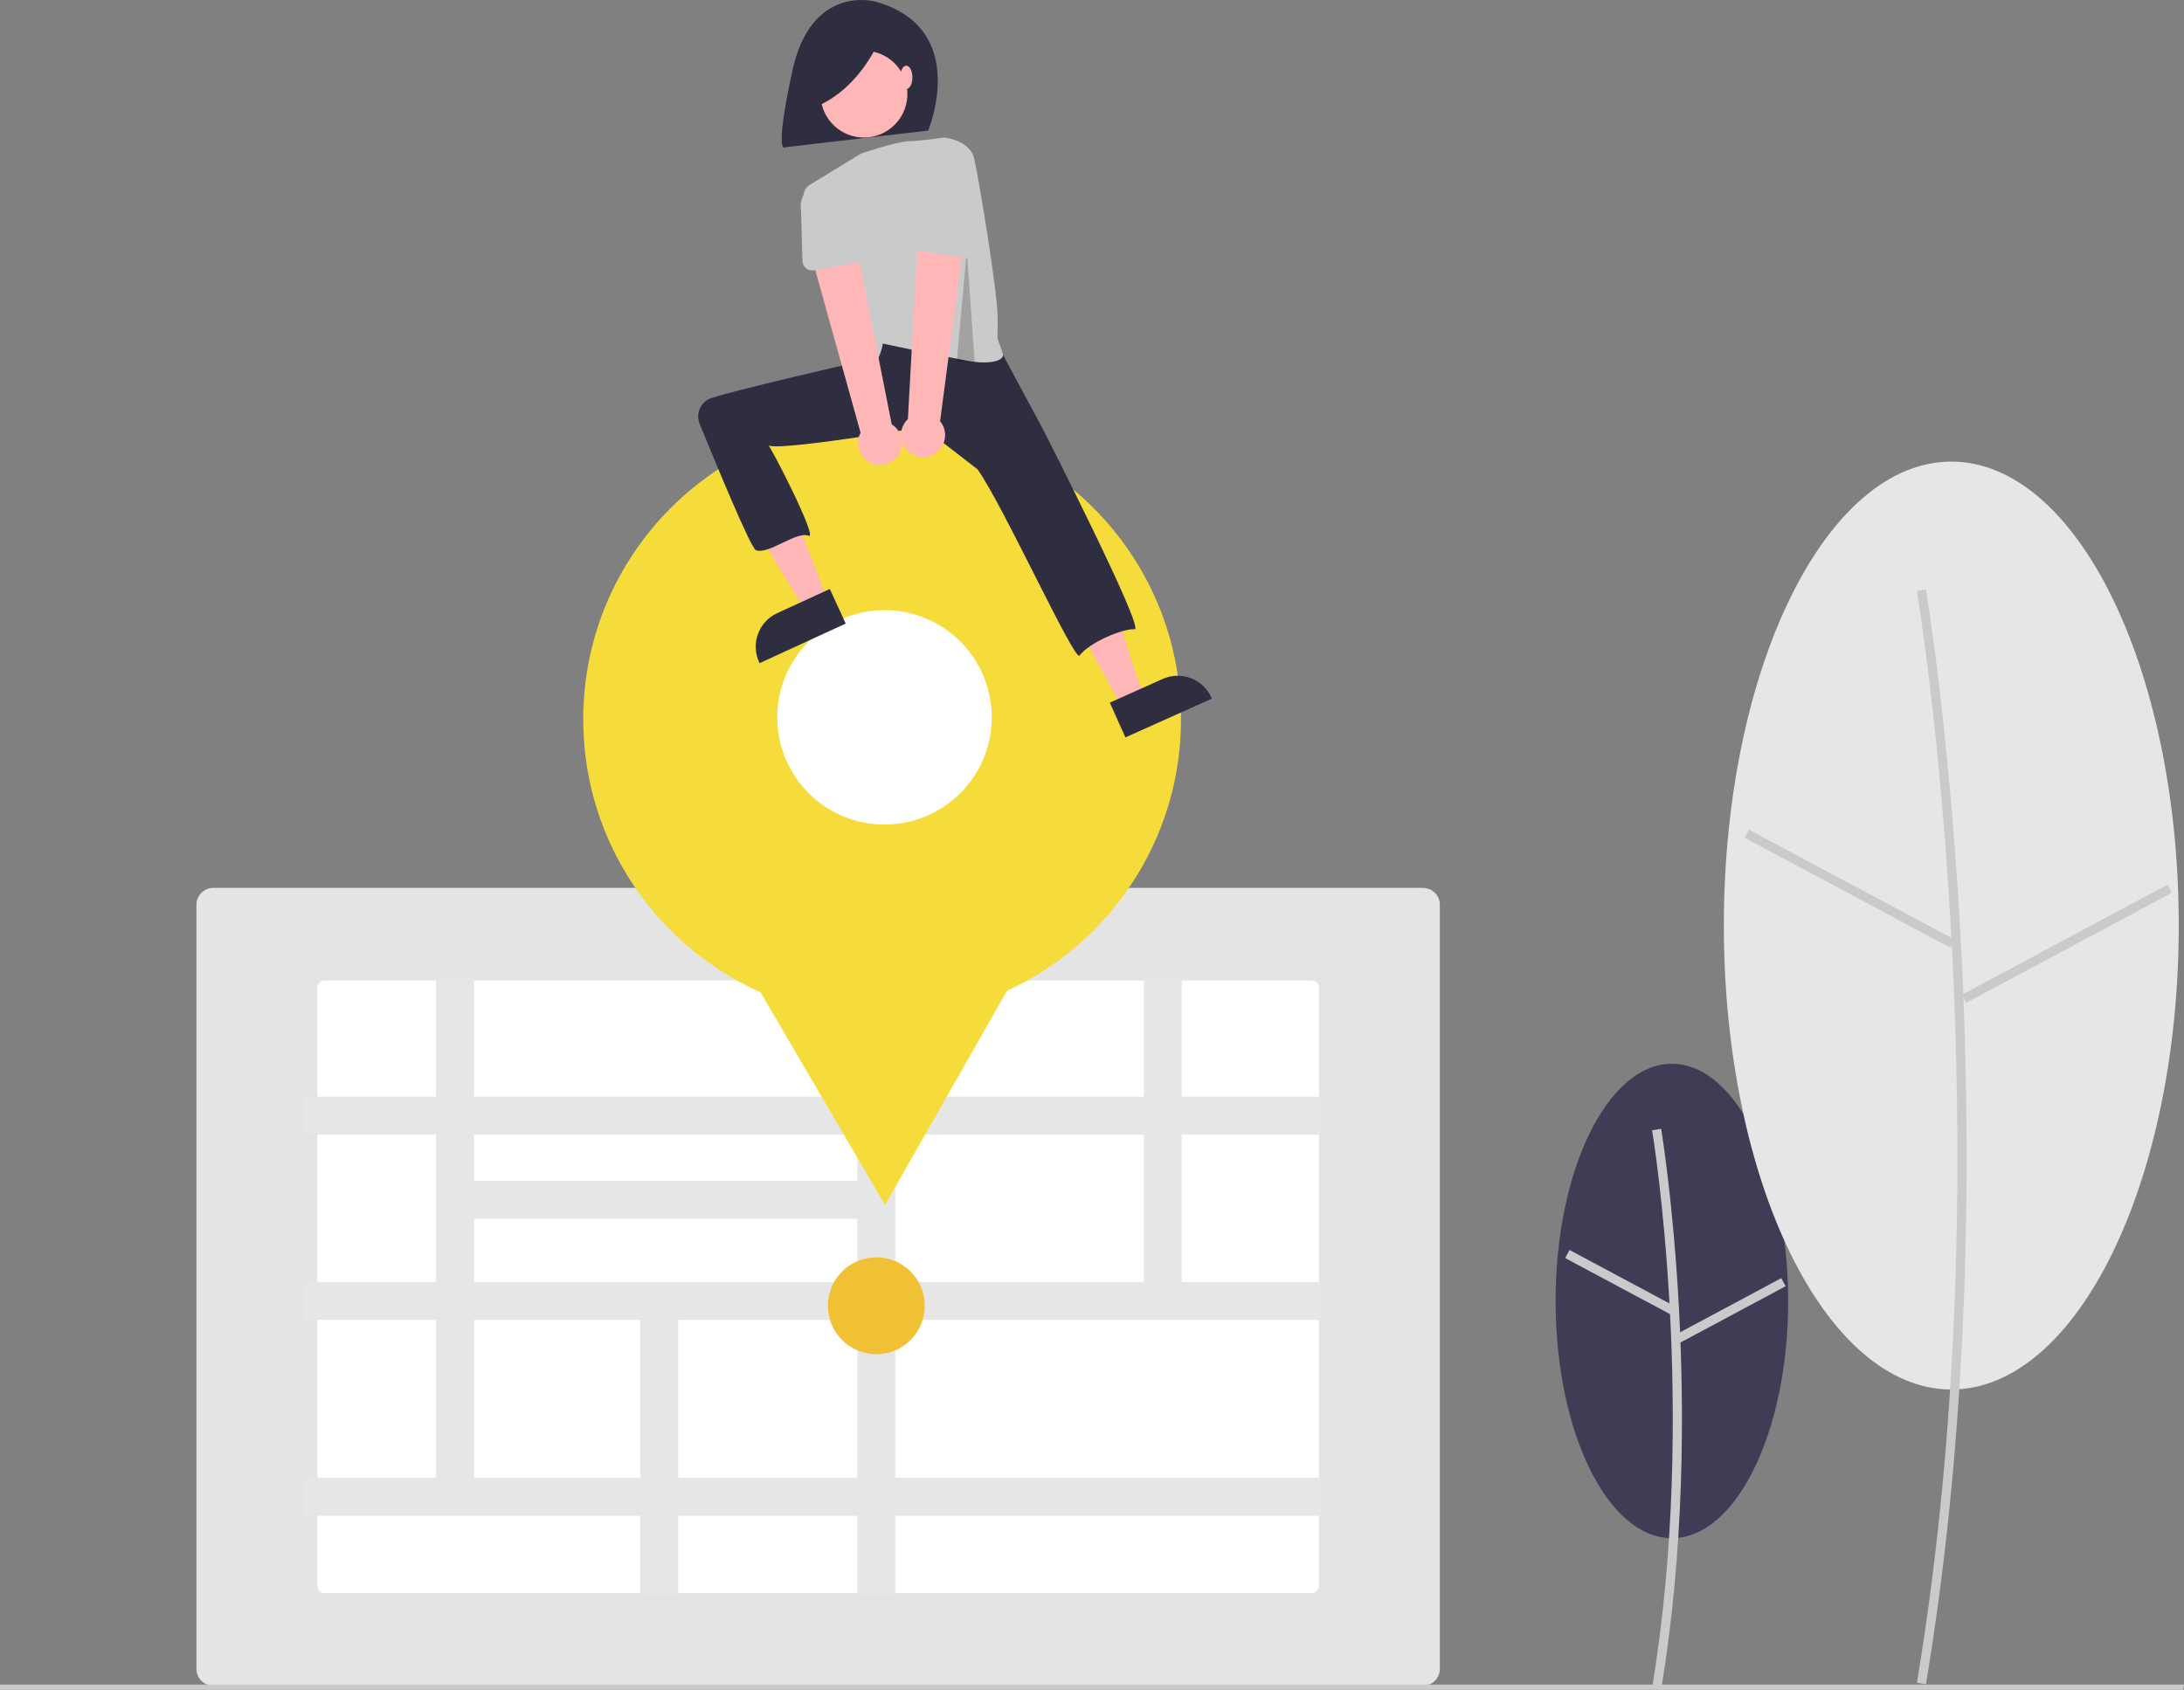 <svg width="115" height="89" viewBox="0 0 115 89" fill="none" xmlns="http://www.w3.org/2000/svg">
<rect x="0" y="0" width="115" height="89" fill="#808080" stroke="none"/>
<g clip-path="url(#clip0_32_492)">
<path d="M88.035 81.014C91.416 81.014 94.158 75.42 94.158 68.52C94.158 61.62 91.416 56.027 88.035 56.027C84.653 56.027 81.911 61.62 81.911 68.52C81.911 75.42 84.653 81.014 88.035 81.014Z" fill="#3F3D56"/>
<path d="M87.469 88.97C89.922 74.257 87.494 59.596 87.469 59.45L86.992 59.531C87.017 59.676 89.43 74.26 86.992 88.891L87.469 88.97Z" fill="#CACACA"/>
<path d="M82.644 65.834L82.415 66.261L87.953 69.222L88.181 68.796L82.644 65.834Z" fill="#CACACA"/>
<path d="M93.796 67.317L88.26 70.281L88.488 70.707L94.025 67.744L93.796 67.317Z" fill="#CACACA"/>
<path d="M102.747 73.183C109.362 73.183 114.724 62.243 114.724 48.748C114.724 35.252 109.362 24.312 102.747 24.312C96.133 24.312 90.771 35.252 90.771 48.748C90.771 62.243 96.133 73.183 102.747 73.183Z" fill="#E6E6E6"/>
<path d="M101.413 88.707C106.204 59.967 101.462 31.331 101.413 31.046L100.936 31.126C100.984 31.412 105.712 59.97 100.936 88.628L101.413 88.707Z" fill="#CACACA"/>
<path d="M92.094 43.697L91.865 44.123L102.696 49.916L102.924 49.489L92.094 43.697Z" fill="#CACACA"/>
<path d="M114.126 46.599L103.297 52.394L103.525 52.821L114.354 47.025L114.126 46.599Z" fill="#CACACA"/>
<path d="M74.932 88.784H11.228C10.993 88.784 10.769 88.691 10.603 88.525C10.437 88.359 10.344 88.135 10.344 87.9V47.649C10.344 47.414 10.437 47.19 10.603 47.024C10.769 46.858 10.993 46.765 11.228 46.765H74.932C75.166 46.765 75.391 46.858 75.556 47.024C75.722 47.19 75.815 47.414 75.815 47.649V87.9C75.815 88.135 75.722 88.359 75.556 88.525C75.391 88.691 75.166 88.784 74.932 88.784Z" fill="#E4E4E4"/>
<path d="M17.086 51.643C16.986 51.643 16.889 51.683 16.818 51.754C16.747 51.825 16.707 51.921 16.707 52.021V83.528C16.707 83.628 16.747 83.724 16.818 83.795C16.889 83.866 16.986 83.906 17.086 83.906H69.073C69.174 83.906 69.27 83.866 69.341 83.795C69.412 83.724 69.452 83.628 69.452 83.528V52.021C69.452 51.921 69.412 51.825 69.341 51.754C69.27 51.683 69.174 51.643 69.073 51.643H17.086Z" fill="white"/>
<path d="M69.578 59.758V57.761H62.226V51.516H60.23V57.761H47.141V51.516H45.145V57.761H24.957V51.516H22.96V57.761H15.979V59.758H22.96V67.522H15.979V69.518H22.96V77.837H15.979V79.833H33.72V84.033H35.716V79.833H45.145V84.033H47.141V79.833H69.578V77.837H47.141V69.518H69.578V67.522H62.226V59.758H69.578ZM45.145 59.758V62.198H24.957V59.758H45.145ZM24.957 64.194H45.145V67.522H24.957V64.194ZM24.957 77.837V69.518H33.72V77.837H24.957ZM45.145 77.837H35.716V69.518H45.145V77.837ZM60.23 67.522H47.141V59.758H60.23V67.522Z" fill="#E6E6E6"/>
<path d="M46.143 71.323C47.552 71.323 48.694 70.181 48.694 68.772C48.694 67.364 47.552 66.221 46.143 66.221C44.734 66.221 43.592 67.364 43.592 68.772C43.592 70.181 44.734 71.323 46.143 71.323Z" fill="#F0C135"/>
<path d="M114.95 89H0V88.725H115L114.95 89Z" fill="#CACACA"/>
<path d="M46.449 53.618C55.14 53.618 62.186 46.572 62.186 37.881C62.186 29.19 55.14 22.144 46.449 22.144C37.757 22.144 30.711 29.19 30.711 37.881C30.711 46.572 37.757 53.618 46.449 53.618Z" fill="#F5DC3A"/>
<path d="M46.602 63.463L41.631 54.97L36.659 46.477L46.5 46.418L56.341 46.359L51.472 54.911L46.602 63.463Z" fill="#F5DC3A"/>
<path d="M46.575 43.428C49.693 43.428 52.221 40.9 52.221 37.782C52.221 34.664 49.693 32.136 46.575 32.136C43.456 32.136 40.928 34.664 40.928 37.782C40.928 40.9 43.456 43.428 46.575 43.428Z" fill="white"/>
<path d="M46.084 0.081C46.084 0.081 42.717 -0.868 41.721 3.733C40.725 8.333 41.358 7.754 41.358 7.754L48.875 6.876C48.875 6.876 51.136 1.48 46.084 0.081Z" fill="#2F2E41"/>
<path d="M41.187 20.263C41.187 20.263 36.107 20.498 36.987 22.492C37.049 22.633 37.107 22.765 37.16 22.889C37.789 24.333 38.513 25.734 39.327 27.083L42.45 32.256L43.586 31.625L40.389 23.314L43.263 23.079L41.187 20.263Z" fill="#FFB6B6"/>
<path d="M54.583 22.375L56.225 25.953C56.225 25.953 57.456 27.184 58.806 32.111C60.155 37.038 60.448 36.862 60.448 36.862L59.114 37.306L53.644 27.36L50.946 23.959L51.767 22.14L54.583 22.375Z" fill="#FFB6B6"/>
<path d="M52.588 18.27L54.948 22.662C54.948 22.662 60.299 33.175 59.746 33.14C59.124 33.1 57.378 33.825 56.842 34.528C56.583 34.868 52.802 26.575 51.474 24.721L48.6 22.492C48.6 22.492 40.44 23.866 40.43 23.419C40.425 23.2 43.131 28.449 42.576 28.216C41.943 27.951 40.455 29.241 39.798 28.974C39.528 28.864 37.615 24.226 36.84 22.325C36.743 22.088 36.738 21.823 36.826 21.582C36.914 21.341 37.089 21.142 37.316 21.023C37.898 20.721 45.985 18.874 45.985 18.874L45.843 18.152L46.43 16.979L52.588 18.27Z" fill="#2F2E41"/>
<path d="M47.749 5.322C47.952 4.075 47.105 2.9 45.858 2.698C44.611 2.496 43.436 3.342 43.233 4.589C43.031 5.836 43.878 7.011 45.125 7.214C46.372 7.416 47.547 6.569 47.749 5.322Z" fill="#FFB6B6"/>
<path d="M52.802 18.622C52.928 19.001 52.11 19.218 50.97 19.006C49.983 18.822 48.904 18.603 48.052 18.426C47.14 18.236 46.488 18.094 46.488 18.094C46.488 18.094 46.254 19.56 45.491 19.384C44.834 19.233 42.871 12.376 42.34 10.481C42.302 10.342 42.309 10.195 42.362 10.062C42.414 9.928 42.509 9.815 42.632 9.74L45.328 8.094C45.328 8.094 47.186 7.456 47.864 7.437C48.541 7.419 49.714 7.243 49.714 7.243C49.714 7.243 51.063 7.361 51.298 8.358C51.532 9.355 52.511 15.266 52.53 16.686C52.549 18.243 52.423 17.486 52.802 18.622Z" fill="#CACACA"/>
<path d="M46.346 2.018C46.346 2.018 45.398 4.531 43.074 5.575L42.694 3.346L46.346 2.018Z" fill="#2F2E41"/>
<path d="M47.72 4.692C47.898 4.692 48.043 4.416 48.043 4.076C48.043 3.736 47.898 3.46 47.72 3.46C47.542 3.46 47.398 3.736 47.398 4.076C47.398 4.416 47.542 4.692 47.72 4.692Z" fill="#FFB6B6"/>
<path d="M44.531 32.843L39.997 34.927L39.971 34.87C39.755 34.402 39.735 33.867 39.914 33.384C40.093 32.901 40.456 32.509 40.924 32.294L40.924 32.294L43.694 31.02L44.531 32.843Z" fill="#2F2E41"/>
<path d="M58.438 37.007L61.22 35.76C61.69 35.55 62.225 35.534 62.706 35.718C63.187 35.901 63.576 36.268 63.787 36.738L63.813 36.796L59.259 38.837L58.438 37.007Z" fill="#2F2E41"/>
<path opacity="0.2" d="M50.908 13.194L50.377 19.034L51.321 19.078L50.908 13.194Z" fill="black"/>
<path d="M47.207 24.104C47.319 23.978 47.403 23.829 47.452 23.668C47.501 23.506 47.513 23.336 47.489 23.169C47.465 23.003 47.405 22.843 47.312 22.702C47.22 22.561 47.098 22.442 46.955 22.353L44.914 12.049L42.572 12.945L45.314 22.792C45.181 23.043 45.144 23.334 45.211 23.61C45.278 23.885 45.444 24.127 45.678 24.289C45.911 24.45 46.196 24.521 46.477 24.487C46.759 24.453 47.019 24.316 47.207 24.104Z" fill="#FFB6B6"/>
<path d="M45.431 13.785L42.858 14.238C42.785 14.251 42.71 14.248 42.638 14.229C42.566 14.211 42.499 14.177 42.441 14.13C42.384 14.083 42.337 14.024 42.304 13.957C42.272 13.89 42.254 13.818 42.252 13.743L42.181 11.14C42.117 10.765 42.204 10.38 42.424 10.07C42.643 9.76 42.977 9.549 43.351 9.484C43.726 9.419 44.111 9.505 44.422 9.724C44.733 9.943 44.945 10.276 45.011 10.65L45.832 13.113C45.855 13.183 45.863 13.258 45.855 13.332C45.847 13.406 45.823 13.477 45.785 13.541C45.747 13.605 45.696 13.659 45.635 13.702C45.573 13.744 45.504 13.772 45.431 13.785Z" fill="#CACACA"/>
<path d="M49.179 23.922C49.326 23.839 49.453 23.725 49.551 23.588C49.649 23.451 49.715 23.294 49.746 23.128C49.777 22.962 49.771 22.792 49.729 22.629C49.686 22.465 49.609 22.313 49.501 22.183L50.873 11.769L48.367 11.867L47.806 22.073C47.6 22.268 47.472 22.532 47.447 22.814C47.422 23.097 47.502 23.379 47.671 23.607C47.84 23.835 48.087 23.993 48.365 24.051C48.643 24.109 48.933 24.064 49.179 23.922Z" fill="#FFB6B6"/>
<path d="M50.805 13.579L48.224 13.184C48.15 13.172 48.08 13.145 48.018 13.105C47.956 13.064 47.903 13.01 47.864 12.947C47.824 12.884 47.799 12.813 47.789 12.74C47.779 12.666 47.786 12.591 47.808 12.52L48.575 10.032C48.635 9.656 48.841 9.32 49.149 9.096C49.456 8.872 49.84 8.78 50.215 8.838C50.591 8.897 50.928 9.102 51.153 9.409C51.377 9.716 51.471 10.1 51.413 10.475L51.401 13.071C51.401 13.145 51.384 13.218 51.353 13.286C51.322 13.353 51.276 13.413 51.22 13.461C51.163 13.51 51.097 13.545 51.025 13.566C50.954 13.586 50.879 13.591 50.805 13.579Z" fill="#CACACA"/>
</g>
<defs>
<clipPath id="clip0_32_492">
<rect width="115" height="89" fill="white"/>
</clipPath>
</defs>
</svg>
